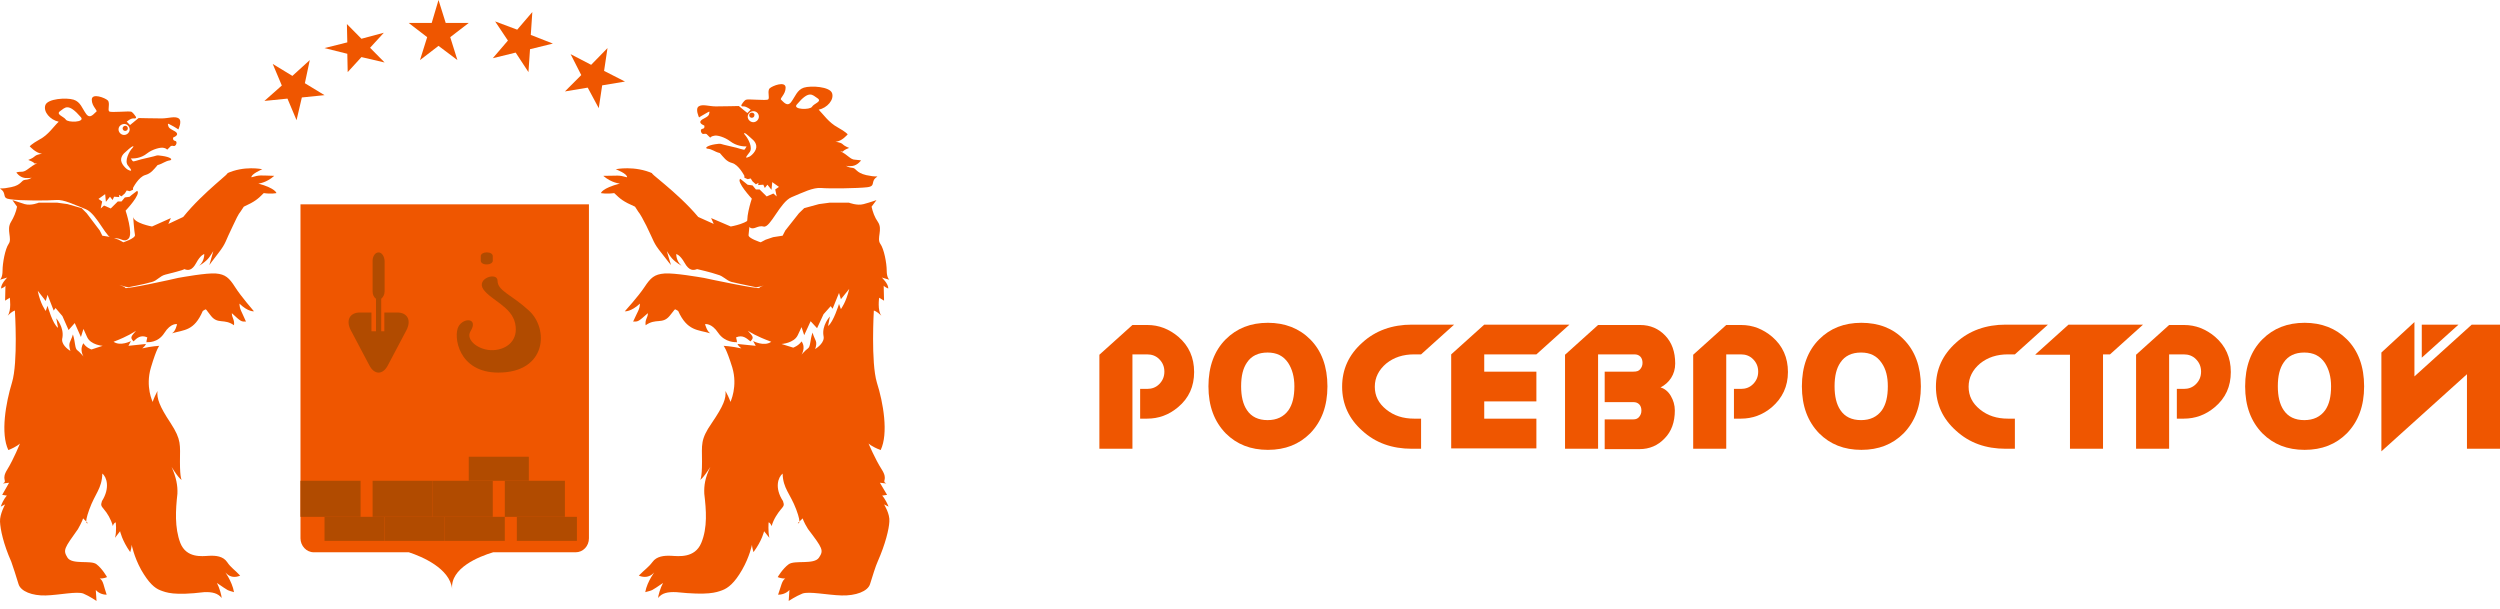 <svg width="193" height="47" viewBox="0 0 193 47" fill="none" xmlns="http://www.w3.org/2000/svg">
<path d="M23.197 15.774V41.554C23.197 42.136 23.654 42.636 24.225 42.636H31.562C32.59 42.969 34.731 43.885 34.903 45.466C34.76 43.857 36.958 42.969 38.072 42.636H44.438C45.01 42.636 45.466 42.164 45.466 41.554V15.774H23.197Z" fill="#EF5600"/>
<path d="M21.055 4.937L22.573 5.859L23.915 4.639L23.536 6.424L25.053 7.346L23.302 7.524L22.894 9.279L22.193 7.613L20.413 7.792L21.756 6.602L21.055 4.937Z" fill="#EF5600"/>
<path d="M26.781 1.856L27.903 2.992L29.632 2.528L28.57 3.688L29.692 4.825L27.903 4.407L26.842 5.567L26.812 4.152L25.053 3.712L26.812 3.271L26.781 1.856Z" fill="#EF5600"/>
<path d="M33.853 0L34.408 1.77H36.188L34.758 2.869L35.312 4.639L33.853 3.541L32.423 4.639L32.978 2.869L31.548 1.77H33.328L33.853 0Z" fill="#EF5600"/>
<path d="M41.096 0.928L40.977 2.697L42.683 3.364L40.917 3.799L40.797 5.567L39.809 4.06L38.043 4.494L39.211 3.132L38.223 1.653L39.929 2.291L41.096 0.928Z" fill="#EF5600"/>
<path d="M46.899 3.712L46.635 5.473L48.25 6.296L46.488 6.589L46.224 8.351L45.372 6.765L43.611 7.059L44.873 5.796L44.051 4.181L45.637 5.004L46.899 3.712Z" fill="#EF5600"/>
<path d="M33.404 37.115H28.764V39.899H33.404V37.115Z" fill="#B14B00"/>
<path d="M34.332 39.899H29.692V41.755H34.332V39.899Z" fill="#B14B00"/>
<path d="M29.692 39.899H25.053V41.755H29.692V39.899Z" fill="#B14B00"/>
<path d="M38.971 39.899H34.332V41.755H38.971V39.899Z" fill="#B14B00"/>
<path d="M43.611 37.115H38.971V39.899H43.611V37.115Z" fill="#B14B00"/>
<path d="M40.827 35.26H36.188V37.115H40.827V35.26Z" fill="#B14B00"/>
<path d="M27.837 37.115H23.197V39.899H27.837V37.115Z" fill="#B14B00"/>
<path d="M44.538 39.899H39.899V41.755H44.538V39.899Z" fill="#B14B00"/>
<path d="M38.043 37.115H33.404V39.899H38.043V37.115Z" fill="#B14B00"/>
<path d="M30.664 24.125C30.388 24.125 30.029 24.125 29.67 24.125V25.573H28.676V24.125C28.345 24.125 28.041 24.125 27.793 24.125C26.993 24.125 26.689 24.729 27.076 25.483C27.462 26.237 28.124 27.444 28.511 28.199C28.897 28.953 29.56 28.953 29.946 28.199C30.332 27.444 30.995 26.237 31.381 25.483C31.768 24.729 31.464 24.125 30.664 24.125Z" fill="#B14B00"/>
<path d="M29.228 19.486C28.966 19.486 28.764 19.774 28.764 20.149V22.488C28.764 22.748 28.865 22.95 29.027 23.065V25.981H29.43V23.065C29.571 22.95 29.692 22.748 29.692 22.488V20.149C29.672 19.774 29.47 19.486 29.228 19.486Z" fill="#B14B00"/>
<path d="M37.115 20.128C37.115 20.288 37.301 20.413 37.548 20.413H37.61C37.837 20.413 38.043 20.288 38.043 20.128V19.771C38.043 19.61 37.858 19.486 37.61 19.486H37.548C37.322 19.486 37.115 19.61 37.115 19.771V20.128Z" fill="#B14B00"/>
<path d="M38.411 21.671C38.411 20.967 36.719 21.482 37.323 22.348C37.928 23.187 39.499 23.675 39.771 24.974C40.043 26.247 39.167 26.978 38.079 27.032C36.991 27.086 35.903 26.247 36.326 25.57C36.961 24.541 35.782 24.487 35.389 25.218C34.996 25.949 35.359 28.764 38.472 28.764C42.219 28.764 42.401 25.353 40.799 23.945C39.499 22.754 38.411 22.456 38.411 21.671Z" fill="#B14B00"/>
<path d="M90.939 31.441C90.23 32.036 89.436 32.319 88.558 32.319H88.019V30.023H88.558C88.926 30.023 89.238 29.91 89.493 29.654C89.748 29.399 89.89 29.087 89.89 28.691C89.89 28.294 89.748 27.982 89.493 27.727C89.238 27.471 88.926 27.358 88.558 27.358H87.424V34.644H84.872V27.386L87.424 25.09H88.586C89.465 25.09 90.258 25.402 90.967 25.997C91.79 26.706 92.186 27.613 92.186 28.719C92.186 29.825 91.79 30.732 90.939 31.441Z" fill="#EF5600"/>
<path d="M101.145 26.196C102.024 27.075 102.478 28.294 102.478 29.825C102.478 31.355 102.024 32.546 101.145 33.453C100.295 34.304 99.217 34.729 97.885 34.729C96.552 34.729 95.475 34.304 94.624 33.453C93.746 32.546 93.292 31.355 93.292 29.825C93.292 28.294 93.746 27.075 94.624 26.196C95.475 25.345 96.552 24.92 97.885 24.92C99.189 24.92 100.295 25.345 101.145 26.196ZM99.444 28.01C99.076 27.471 98.565 27.216 97.856 27.216C97.148 27.216 96.609 27.471 96.269 27.982C95.957 28.435 95.815 29.031 95.815 29.825C95.815 30.59 95.957 31.214 96.269 31.667C96.609 32.178 97.148 32.433 97.856 32.433C98.565 32.433 99.104 32.178 99.472 31.667C99.784 31.214 99.926 30.618 99.926 29.825C99.926 29.087 99.756 28.492 99.444 28.01Z" fill="#EF5600"/>
<path d="M109.707 34.644H108.998C107.467 34.644 106.191 34.191 105.171 33.255C104.15 32.348 103.612 31.214 103.612 29.853C103.612 28.52 104.122 27.386 105.171 26.451C106.191 25.515 107.496 25.062 108.998 25.062H112.258L109.707 27.358H109.168C108.318 27.358 107.609 27.585 107.014 28.067C106.447 28.549 106.135 29.144 106.135 29.853C106.135 30.562 106.418 31.129 107.014 31.611C107.609 32.093 108.318 32.319 109.168 32.319H109.707V34.644Z" fill="#EF5600"/>
<path d="M112.032 34.644V28.691V27.358L114.583 25.062H121.16L118.609 27.358H114.583V28.691H118.609V30.987H114.583V32.319H118.609V34.616H112.032V34.644Z" fill="#EF5600"/>
<path d="M126.632 28.492C126.745 28.35 126.802 28.209 126.802 28.01C126.802 27.812 126.745 27.642 126.632 27.528C126.519 27.415 126.377 27.358 126.178 27.358H123.372V34.644H120.82V27.386L123.372 25.09H126.632C127.397 25.09 128.049 25.373 128.56 25.912C129.07 26.451 129.325 27.16 129.325 28.067C129.325 28.492 129.212 28.861 129.013 29.172C128.815 29.484 128.531 29.739 128.191 29.91C128.503 29.995 128.787 30.221 128.985 30.562C129.183 30.902 129.297 31.27 129.297 31.696C129.297 32.575 129.042 33.312 128.503 33.85C127.993 34.389 127.341 34.672 126.575 34.672H123.882V32.376H126.093C126.292 32.376 126.434 32.319 126.547 32.178C126.66 32.036 126.717 31.894 126.717 31.696C126.717 31.497 126.66 31.327 126.547 31.214C126.434 31.1 126.292 31.044 126.093 31.044H123.882V28.691H126.093C126.377 28.691 126.519 28.634 126.632 28.492Z" fill="#EF5600"/>
<path d="M136.781 31.441C136.073 32.036 135.279 32.319 134.4 32.319H133.861V30.023H134.4C134.768 30.023 135.08 29.91 135.335 29.654C135.591 29.399 135.732 29.087 135.732 28.691C135.732 28.294 135.591 27.982 135.335 27.727C135.08 27.471 134.768 27.358 134.4 27.358H133.266V34.644H130.714V27.386L133.266 25.09H134.428C135.307 25.09 136.101 25.402 136.81 25.997C137.632 26.706 138.029 27.613 138.029 28.719C138.029 29.825 137.603 30.732 136.781 31.441Z" fill="#EF5600"/>
<path d="M146.959 26.196C147.838 27.075 148.292 28.294 148.292 29.825C148.292 31.355 147.838 32.546 146.959 33.453C146.109 34.304 145.031 34.729 143.699 34.729C142.366 34.729 141.289 34.304 140.439 33.453C139.56 32.546 139.106 31.355 139.106 29.825C139.106 28.294 139.56 27.075 140.439 26.196C141.289 25.345 142.366 24.92 143.699 24.92C145.031 24.92 146.137 25.345 146.959 26.196ZM145.258 28.01C144.89 27.471 144.379 27.216 143.671 27.216C142.962 27.216 142.423 27.471 142.083 27.982C141.771 28.435 141.629 29.031 141.629 29.825C141.629 30.59 141.771 31.214 142.083 31.667C142.423 32.178 142.962 32.433 143.671 32.433C144.379 32.433 144.918 32.178 145.286 31.667C145.598 31.214 145.74 30.618 145.74 29.825C145.74 29.087 145.598 28.492 145.258 28.01Z" fill="#EF5600"/>
<path d="M155.549 34.644H154.841C153.31 34.644 152.034 34.191 151.013 33.255C149.993 32.348 149.454 31.214 149.454 29.853C149.454 28.52 149.964 27.386 151.013 26.451C152.034 25.515 153.338 25.062 154.841 25.062H158.101L155.549 27.358H155.011C154.16 27.358 153.451 27.585 152.856 28.067C152.289 28.549 151.977 29.144 151.977 29.853C151.977 30.562 152.261 31.129 152.856 31.611C153.451 32.093 154.16 32.319 155.011 32.319H155.549V34.644Z" fill="#EF5600"/>
<path d="M157.137 27.358L159.688 25.062H165.443L162.892 27.358H162.353V34.644H159.802V27.386H157.137V27.358Z" fill="#EF5600"/>
<path d="M170.972 31.441C170.263 32.036 169.469 32.319 168.59 32.319H168.052V30.023H168.59C168.959 30.023 169.271 29.91 169.526 29.654C169.781 29.399 169.923 29.087 169.923 28.691C169.923 28.294 169.781 27.982 169.526 27.727C169.271 27.471 168.959 27.358 168.59 27.358H167.456V34.644H164.905V27.386L167.456 25.09H168.619C169.498 25.09 170.291 25.402 171 25.997C171.822 26.706 172.219 27.613 172.219 28.719C172.219 29.825 171.822 30.732 170.972 31.441Z" fill="#EF5600"/>
<path d="M181.178 26.196C182.057 27.075 182.51 28.294 182.51 29.825C182.51 31.355 182.057 32.546 181.178 33.453C180.327 34.304 179.25 34.729 177.918 34.729C176.585 34.729 175.508 34.304 174.657 33.453C173.778 32.546 173.325 31.355 173.325 29.825C173.325 28.294 173.778 27.075 174.657 26.196C175.508 25.345 176.585 24.92 177.918 24.92C179.222 24.92 180.327 25.345 181.178 26.196ZM179.477 28.01C179.108 27.471 178.598 27.216 177.889 27.216C177.18 27.216 176.642 27.471 176.302 27.982C175.99 28.435 175.848 29.031 175.848 29.825C175.848 30.59 175.99 31.214 176.302 31.667C176.642 32.178 177.18 32.433 177.889 32.433C178.598 32.433 179.137 32.178 179.505 31.667C179.817 31.214 179.959 30.618 179.959 29.825C179.959 29.087 179.789 28.492 179.477 28.01Z" fill="#EF5600"/>
<path d="M186.394 24.863V29.059L190.817 25.062H193V34.644H190.449V28.889L183.843 34.843V31.299V27.216L186.394 24.863ZM186.961 27.613L189.796 25.062H186.961V27.613Z" fill="#EF5600"/>
<path d="M57.638 11.307C57.38 11.307 56.864 11.278 56.376 10.91C55.974 10.598 55.343 10.399 55.114 10.484C54.913 10.512 54.827 10.626 54.827 10.626L54.597 10.399C54.597 10.399 54.54 10.285 54.339 10.342C54.139 10.399 53.995 9.973 54.225 9.945C54.454 9.916 54.368 9.689 54.368 9.689C54.368 9.689 53.967 9.548 54.081 9.349C54.196 9.15 54.684 9.065 54.741 8.81C54.798 8.554 54.798 8.583 54.54 8.725C54.282 8.866 53.966 9.065 53.966 9.065C53.966 9.065 53.651 8.412 53.938 8.214C54.225 8.015 54.741 8.214 55.257 8.214C55.774 8.214 57.036 8.185 57.036 8.185L57.696 8.725L57.954 8.469C57.954 8.469 57.638 8.214 57.409 8.214C57.179 8.242 57.237 8.1 57.237 8.1C57.237 8.1 57.409 7.788 57.581 7.703C57.724 7.618 59.159 7.788 59.302 7.675C59.445 7.561 59.216 7.022 59.417 6.823C59.617 6.625 60.65 6.227 60.65 6.767C60.65 7.306 60.163 7.59 60.306 7.703C60.449 7.817 60.765 8.299 61.081 7.873C61.396 7.448 61.539 6.937 62.056 6.767C62.601 6.596 64.064 6.681 64.236 7.192C64.408 7.703 63.863 8.327 63.203 8.469C63.547 8.81 63.978 9.462 64.666 9.831C65.326 10.2 65.441 10.37 65.441 10.37C65.441 10.37 64.982 10.938 64.494 10.938C65.269 11.08 64.838 11.137 65.555 11.42C64.867 11.676 65.24 11.761 64.867 11.676C65.441 11.931 65.641 12.329 66.014 12.329C66.387 12.357 66.473 12.385 66.473 12.385C66.473 12.385 66.215 12.754 65.814 12.811C65.383 12.868 65.297 12.783 65.297 12.783C65.297 12.783 65.441 12.924 65.785 12.953C66.129 12.981 66.043 13.322 66.875 13.52C67.707 13.691 67.564 13.577 67.736 13.634C67.133 14.003 67.678 14.372 66.932 14.457C66.187 14.542 64.035 14.57 63.404 14.514C62.773 14.457 61.998 14.854 61.109 15.223C60.22 15.592 59.474 17.607 58.958 17.493C58.441 17.351 58.183 17.862 57.81 17.493C57.437 17.124 58.04 15.336 58.04 15.336C58.04 15.336 56.806 14.003 57.151 13.804C57.982 14.457 57.696 14.258 57.696 14.258L58.097 14.315L58.355 14.627H58.642L59.187 15.166L59.704 14.939L59.962 15.166L59.847 14.627L60.134 14.428L59.617 14.059L59.56 14.655L59.245 14.258L59.044 14.514L58.929 14.258L58.528 14.287L58.556 14.116L58.355 14.23L58.097 14.003L57.954 13.776L57.724 13.832L57.466 13.719V13.577C57.466 13.577 57.036 12.726 56.52 12.584C56.06 12.47 55.86 12.13 55.573 11.818C55.114 11.704 54.999 11.506 54.597 11.477C54.368 11.42 54.655 11.222 55.2 11.137C55.774 11.052 55.487 11.108 56.319 11.278C57.151 11.449 57.409 11.619 57.495 11.534L57.638 11.307ZM57.839 12.101C57.982 12.045 58.441 11.647 58.384 11.25C58.327 10.881 58.04 10.739 57.782 10.484C57.523 10.229 57.323 10.2 57.523 10.427C57.724 10.654 58.183 11.42 57.839 11.789C57.523 12.187 57.523 12.243 57.839 12.101ZM58.155 8.583C57.925 8.583 57.724 8.781 57.724 9.008C57.724 9.235 57.925 9.434 58.155 9.434C58.384 9.434 58.585 9.235 58.585 9.008C58.585 8.781 58.413 8.583 58.155 8.583ZM58.04 8.696C57.925 8.696 57.839 8.781 57.839 8.895C57.839 9.008 57.925 9.093 58.04 9.093C58.155 9.093 58.241 9.008 58.241 8.895C58.269 8.781 58.155 8.696 58.04 8.696ZM61.511 8.072C61.167 8.469 62.544 8.498 62.687 8.242C62.83 7.987 63.49 7.845 63.117 7.589C62.716 7.334 62.486 6.908 61.511 8.072Z" fill="#EF5600"/>
<path d="M10.241 12.433C10.327 12.519 10.585 12.348 11.417 12.178C12.249 12.008 11.962 11.951 12.536 12.036C13.109 12.121 13.367 12.292 13.138 12.377C12.736 12.433 12.593 12.632 12.163 12.746C11.876 13.086 11.646 13.398 11.216 13.512C10.7 13.654 10.27 14.505 10.27 14.505V14.647L10.011 14.76L9.782 14.704L9.638 14.931L9.38 15.158L9.179 15.044L9.208 15.214L8.807 15.186L8.692 15.441L8.491 15.186L8.175 15.583L8.118 14.987L7.602 15.356L7.889 15.555L7.774 16.094L8.032 15.867L8.548 16.094L9.093 15.555H9.38L9.638 15.243L10.04 15.186C10.04 15.186 9.753 15.356 10.585 14.732C10.929 14.959 9.696 16.264 9.696 16.264C9.696 16.264 10.298 18.052 9.925 18.421C9.552 18.79 9.294 18.279 8.778 18.421C8.261 18.563 7.516 16.52 6.626 16.151C5.737 15.81 4.934 15.385 4.332 15.441C3.7 15.498 1.549 15.498 0.803 15.385C0.057 15.3 0.602 14.931 0 14.562C0.143 14.505 0.029 14.618 0.861 14.448C1.692 14.278 1.606 13.909 1.951 13.881C2.324 13.852 2.438 13.71 2.438 13.71C2.438 13.71 2.352 13.767 1.922 13.739C1.492 13.682 1.262 13.313 1.262 13.313C1.262 13.313 1.377 13.256 1.721 13.256C2.065 13.228 2.295 12.859 2.869 12.604C2.496 12.661 2.869 12.604 2.18 12.348C2.897 12.065 2.496 12.008 3.241 11.866C2.783 11.838 2.295 11.298 2.295 11.298C2.295 11.298 2.41 11.128 3.069 10.759C3.729 10.419 4.159 9.738 4.532 9.397C3.873 9.255 3.328 8.631 3.5 8.12C3.672 7.609 5.135 7.524 5.68 7.694C6.225 7.865 6.34 8.375 6.655 8.801C6.971 9.227 7.257 8.744 7.43 8.631C7.573 8.517 7.085 8.234 7.085 7.694C7.085 7.155 8.118 7.553 8.319 7.751C8.52 7.95 8.29 8.489 8.434 8.602C8.577 8.716 10.011 8.546 10.155 8.631C10.298 8.716 10.499 9.028 10.499 9.028C10.499 9.028 10.556 9.17 10.327 9.142C10.097 9.113 9.782 9.397 9.782 9.397L10.04 9.652L10.7 9.113C10.7 9.113 11.962 9.142 12.478 9.142C12.995 9.142 13.511 8.943 13.798 9.142C14.085 9.34 13.769 9.993 13.769 9.993C13.769 9.993 13.482 9.794 13.195 9.652C12.937 9.511 12.937 9.511 12.995 9.738C13.052 9.993 13.54 10.078 13.654 10.277C13.769 10.475 13.367 10.617 13.367 10.617C13.367 10.617 13.31 10.844 13.511 10.873C13.74 10.901 13.597 11.327 13.396 11.27C13.195 11.213 13.138 11.327 13.138 11.327L12.909 11.554C12.909 11.554 12.822 11.44 12.622 11.412C12.392 11.355 11.761 11.525 11.36 11.838C10.872 12.235 10.355 12.235 10.097 12.235L10.241 12.433ZM9.897 12.802C9.552 12.433 10.011 11.639 10.212 11.44C10.413 11.213 10.241 11.242 9.954 11.497C9.696 11.752 9.409 11.894 9.352 12.263C9.294 12.632 9.753 13.058 9.897 13.114C10.183 13.256 10.212 13.171 9.897 12.802ZM9.151 9.993C9.151 10.22 9.352 10.419 9.581 10.419C9.81 10.419 10.011 10.22 10.011 9.993C10.011 9.766 9.81 9.567 9.581 9.567C9.323 9.596 9.151 9.766 9.151 9.993ZM9.466 9.908C9.466 10.021 9.552 10.107 9.667 10.107C9.782 10.107 9.868 10.021 9.868 9.908C9.868 9.794 9.782 9.709 9.667 9.709C9.581 9.709 9.466 9.794 9.466 9.908ZM4.647 8.574C4.274 8.83 4.934 9 5.077 9.227C5.221 9.482 6.569 9.454 6.253 9.057C5.249 7.893 5.02 8.319 4.647 8.574Z" fill="#EF5600"/>
<path d="M53.816 20.774C53.523 20.887 53.202 20.915 52.851 20.292C52.501 19.668 52.209 19.612 52.209 19.612C52.209 19.612 52.179 20.15 52.618 20.519C51.858 20.065 51.77 19.81 51.478 19.385C51.741 20.264 51.8 20.462 51.8 20.462C51.8 20.462 51.624 20.264 51.04 19.498C50.426 18.733 50.514 18.677 49.9 17.43C49.258 16.182 49.491 16.721 49.024 15.956C48.118 15.559 47.884 15.361 47.417 14.907C46.803 14.992 46.394 14.907 46.394 14.907C46.394 14.907 46.453 14.539 47.855 14.17C47.855 14.17 47.242 14.142 46.569 13.575C47.738 13.575 47.709 13.49 48.41 13.688C48.44 13.405 47.534 13.065 47.534 13.065C47.534 13.065 48.995 12.753 50.426 13.405C49.813 13.122 52.267 14.794 53.903 16.749L55.101 17.288L54.897 16.834L56.416 17.486C56.416 17.486 57.906 17.231 57.935 16.721C57.935 16.721 57.819 17.883 57.789 18.138C57.731 18.393 58.724 18.705 58.724 18.705L59.104 18.506L59.688 18.308L60.419 18.195L60.623 17.798L61.675 16.466L62.084 16.069L63.224 15.757L64.071 15.644H65.532C65.532 15.644 66.175 15.899 66.672 15.757C67.198 15.616 67.665 15.446 67.665 15.446L67.285 15.956C67.373 16.352 67.519 16.778 67.782 17.146C68.162 17.713 67.665 18.393 67.957 18.818C68.249 19.215 68.454 20.32 68.454 20.887C68.454 21.454 68.658 21.596 68.658 21.596L68.074 21.426C68.074 21.426 68.6 21.907 68.571 22.276C68.249 22.134 68.22 22.049 68.22 22.049L68.249 23.211L67.87 22.984C67.87 22.984 67.723 23.976 68.045 24.373C67.665 24.005 67.46 23.976 67.46 23.976C67.46 23.976 67.227 27.972 67.694 29.531C68.191 31.09 68.6 33.471 67.986 34.746C67.256 34.463 67.051 34.236 67.051 34.236C67.051 34.236 67.548 35.426 68.074 36.248C68.6 37.07 68.016 37.127 68.425 37.325C67.928 37.268 67.928 37.268 67.928 37.268L68.483 38.204L68.103 38.26C68.103 38.26 68.337 38.487 68.6 39.111C68.249 38.941 68.249 38.941 68.249 38.941C68.249 38.941 68.717 39.677 68.658 40.273C68.629 40.839 68.366 41.973 67.753 43.362C67.606 43.673 67.344 44.524 67.168 45.09C66.993 45.657 66.058 45.998 64.977 45.969C63.896 45.941 62.435 45.629 61.938 45.827C61.441 46.026 60.886 46.394 60.886 46.394L60.945 45.544C60.945 45.544 60.653 45.912 60.068 45.912C60.302 45.261 60.361 44.807 60.623 44.665C60.273 44.665 60.039 44.552 60.039 44.552C60.039 44.552 60.419 43.9 60.886 43.56C61.354 43.22 62.844 43.617 63.224 43.05C63.604 42.483 63.516 42.341 62.377 40.839C62.026 40.273 61.968 40.017 61.968 40.017L61.588 40.386C61.588 40.386 61.938 40.584 61.471 39.337C61.003 38.09 60.448 37.722 60.419 36.56C60.068 36.843 59.776 37.665 60.448 38.685C60.565 39.026 60.507 39.054 60.273 39.337C60.039 39.621 59.718 40.074 59.572 40.613C59.455 40.329 59.338 40.329 59.338 40.329C59.338 40.329 59.279 41.009 59.396 41.52C58.987 41.009 58.987 41.009 58.987 41.009C58.987 41.009 58.841 41.718 58.169 42.625C58.052 42.228 58.052 42.058 58.052 42.058C58.052 42.058 57.877 42.965 57.293 43.985C56.708 45.005 56.212 45.402 55.744 45.572C55.276 45.742 54.663 45.969 52.209 45.714C51.566 45.686 51.098 45.771 50.806 46.167C50.806 45.997 50.981 45.374 51.186 45.005C50.222 45.657 50.426 45.544 49.813 45.714C49.959 44.864 50.631 44.014 50.631 44.014C50.631 44.014 50.222 44.807 49.316 44.439C49.783 43.957 50.047 43.815 50.368 43.39C50.689 42.937 51.274 42.88 51.829 42.908C52.384 42.937 53.64 43.107 54.137 41.916C54.634 40.726 54.517 39.366 54.371 38.119C54.342 37.495 54.429 36.872 54.838 36.05C54.196 37.042 54.049 37.042 54.049 37.042C54.049 37.042 54.196 36.985 54.196 35.653C54.196 34.321 54.049 33.952 54.955 32.649C55.861 31.317 56.065 30.75 56.007 30.183C56.358 30.835 56.387 31.033 56.387 31.033C56.387 31.033 56.971 29.843 56.533 28.369C56.065 26.867 55.861 26.697 55.861 26.697C55.861 26.697 56.445 26.725 57.234 26.895C56.942 26.669 56.942 26.555 56.942 26.555L58.344 26.697L58.14 26.329C58.14 26.329 58.987 26.782 59.542 26.385C58.315 25.932 57.935 25.648 57.731 25.535C58.14 25.988 58.227 26.045 57.935 26.357C57.643 26.13 57.351 25.819 56.825 26.045C56.971 26.555 56.825 26.414 56.825 26.414C56.825 26.414 55.978 26.47 55.452 25.705C54.926 24.912 54.429 25.025 54.429 25.025C54.429 25.025 54.575 25.592 54.838 25.733C53.874 25.45 53.056 25.563 52.355 24.005C52.004 23.835 52.238 23.75 51.683 24.401C51.128 25.053 50.631 24.543 49.842 25.11C49.783 24.628 50.017 24.543 50.017 24.175C49.258 24.855 49.258 24.826 48.878 24.826C49.258 23.976 49.374 23.92 49.404 23.438C48.703 24.09 48.235 24.033 48.235 24.033C48.235 24.033 49.287 22.871 49.754 22.163C50.222 21.454 50.514 21.171 51.303 21.114C52.062 21.057 53.991 21.397 54.342 21.454C54.575 21.511 58.754 22.389 58.637 22.219C58.549 22.134 59.951 21.709 59.951 21.709C59.951 21.709 58.52 22.247 58.315 22.163C58.227 22.134 57.293 21.964 56.474 21.766C56.065 21.652 55.861 21.312 55.393 21.199C54.926 21.029 53.816 20.774 53.816 20.774ZM64.918 23.098L64.772 22.616L64.276 23.835L64.13 23.636L63.575 24.26L63.078 25.337L62.581 24.798L62.084 25.875L61.88 25.252C61.88 25.252 61.88 25.252 61.588 25.875C61.295 26.499 60.331 26.555 60.331 26.555L61.237 26.839C61.237 26.839 61.646 26.697 61.88 26.357C62.23 26.839 61.88 27.377 61.88 27.377C61.88 27.377 62.172 27.037 62.377 26.895C62.581 26.754 62.523 26.272 62.727 25.677C62.932 26.357 63.136 26.3 62.932 26.952C63.136 26.81 63.691 26.414 63.575 25.932C63.428 25.11 64.071 24.43 64.071 24.43C64.071 24.43 64.071 24.43 63.925 25.167C64.334 24.883 64.772 23.466 64.772 23.466L64.918 23.863C64.918 23.863 65.328 23.324 65.561 22.304L64.918 23.098Z" fill="#EF5600"/>
<path d="M12.772 21.199C12.324 21.312 12.156 21.652 11.736 21.766C10.951 21.992 10.055 22.134 9.971 22.163C9.803 22.247 8.403 21.709 8.403 21.709C8.403 21.709 9.719 22.134 9.663 22.219C9.551 22.389 13.556 21.511 13.752 21.454C14.088 21.397 15.936 21.057 16.665 21.114C17.393 21.171 17.701 21.454 18.149 22.163C18.597 22.871 19.605 24.033 19.605 24.033C19.605 24.033 19.157 24.09 18.485 23.438C18.513 23.92 18.625 23.976 18.989 24.826C18.625 24.826 18.625 24.855 17.897 24.175C17.897 24.543 18.121 24.657 18.065 25.11C17.309 24.572 16.832 25.053 16.3 24.401C15.768 23.75 15.992 23.835 15.656 24.005C14.984 25.563 14.228 25.45 13.276 25.733C13.556 25.592 13.668 25.025 13.668 25.025C13.668 25.025 13.192 24.912 12.688 25.705C12.184 26.499 11.371 26.414 11.371 26.414C11.371 26.414 11.231 26.555 11.371 26.045C10.867 25.819 10.559 26.102 10.307 26.357C10.027 26.045 10.111 25.988 10.503 25.535C10.307 25.648 9.943 25.932 8.767 26.385C9.299 26.754 10.111 26.329 10.111 26.329L9.915 26.697L11.259 26.555C11.259 26.555 11.259 26.669 10.979 26.895C11.707 26.725 12.296 26.697 12.296 26.697C12.296 26.697 12.1 26.867 11.652 28.369C11.203 29.871 11.792 31.033 11.792 31.033C11.792 31.033 11.82 30.835 12.156 30.183C12.1 30.75 12.296 31.345 13.164 32.649C14.032 33.981 13.892 34.349 13.892 35.653C13.892 36.985 14.032 37.042 14.032 37.042C14.032 37.042 13.864 37.042 13.248 36.05C13.612 36.872 13.724 37.495 13.696 38.119C13.556 39.366 13.472 40.726 13.92 41.916C14.396 43.107 15.6 42.937 16.132 42.908C16.665 42.88 17.225 42.937 17.533 43.39C17.841 43.843 18.093 43.957 18.541 44.439C17.673 44.807 17.281 44.014 17.281 44.014C17.281 44.014 17.925 44.864 18.065 45.714C17.505 45.544 17.701 45.657 16.748 45.005C16.945 45.374 17.113 45.998 17.113 46.167C16.832 45.799 16.384 45.686 15.768 45.714C13.416 45.998 12.828 45.742 12.38 45.572C11.932 45.402 11.483 45.005 10.895 43.985C10.335 42.965 10.167 42.058 10.167 42.058C10.167 42.058 10.167 42.228 10.055 42.625C9.411 41.718 9.271 41.009 9.271 41.009C9.271 41.009 9.271 41.009 8.879 41.52C9.019 41.009 8.935 40.329 8.935 40.329C8.935 40.329 8.795 40.329 8.711 40.613C8.571 40.074 8.263 39.592 8.039 39.337C7.815 39.054 7.759 39.026 7.871 38.685C8.515 37.665 8.235 36.815 7.899 36.56C7.871 37.722 7.339 38.09 6.891 39.337C6.443 40.584 6.779 40.386 6.779 40.386L6.415 40.017C6.415 40.017 6.359 40.244 6.022 40.839C4.958 42.341 4.846 42.455 5.21 43.05C5.574 43.617 7.031 43.22 7.451 43.56C7.899 43.9 8.263 44.552 8.263 44.552C8.263 44.552 8.039 44.665 7.703 44.665C7.983 44.807 8.011 45.289 8.235 45.912C7.675 45.912 7.395 45.544 7.395 45.544L7.451 46.394C7.451 46.394 6.919 46.026 6.443 45.827C5.966 45.629 4.566 45.941 3.53 45.969C2.494 45.998 1.598 45.657 1.43 45.09C1.262 44.524 0.982 43.673 0.87 43.362C0.253 41.973 0.029 40.868 0.001 40.273C-0.027 39.706 0.393 38.941 0.393 38.941C0.393 38.941 0.393 38.941 0.057 39.111C0.281 38.487 0.533 38.26 0.533 38.26L0.169 38.204L0.701 37.268C0.701 37.268 0.701 37.268 0.225 37.325C0.617 37.127 0.057 37.042 0.561 36.248C1.066 35.426 1.542 34.236 1.542 34.236C1.542 34.236 1.346 34.463 0.645 34.746C0.029 33.471 0.449 31.09 0.926 29.531C1.402 27.972 1.15 23.976 1.15 23.976C1.15 23.976 0.954 24.005 0.589 24.373C0.898 23.976 0.757 22.984 0.757 22.984L0.393 23.211L0.421 22.049C0.421 22.049 0.393 22.162 0.085 22.276C0.057 21.907 0.561 21.426 0.561 21.426L0.001 21.596C0.001 21.596 0.197 21.454 0.197 20.887C0.197 20.32 0.393 19.215 0.673 18.818C0.954 18.421 0.477 17.741 0.841 17.146C1.066 16.778 1.234 16.381 1.318 15.956L0.954 15.446C0.954 15.446 1.402 15.587 1.906 15.757C2.41 15.899 2.998 15.644 2.998 15.644H4.398L5.21 15.757L6.303 16.069L6.695 16.466L7.703 17.798L7.899 18.195L8.599 18.308L9.159 18.506L9.523 18.705C9.523 18.705 10.475 18.393 10.419 18.138C10.363 17.883 10.279 16.721 10.279 16.721C10.307 17.231 11.736 17.486 11.736 17.486L13.192 16.834L12.996 17.288L14.144 16.749C15.712 14.794 18.065 13.122 17.477 13.405C18.849 12.753 20.249 13.065 20.249 13.065C20.249 13.065 19.381 13.433 19.409 13.688C20.081 13.49 20.053 13.547 21.173 13.575C20.529 14.142 19.941 14.17 19.941 14.17C21.285 14.539 21.341 14.907 21.341 14.907C21.341 14.907 20.949 14.992 20.361 14.907C19.913 15.361 19.689 15.559 18.821 15.956C18.345 16.721 18.569 16.182 17.981 17.43C17.365 18.677 17.477 18.733 16.889 19.498C16.3 20.264 16.16 20.462 16.16 20.462C16.16 20.462 16.216 20.264 16.468 19.385C16.188 19.81 16.104 20.065 15.376 20.519C15.796 20.15 15.768 19.612 15.768 19.612C15.768 19.612 15.488 19.668 15.152 20.292C14.816 20.915 14.508 20.887 14.228 20.774C14.172 20.859 13.08 21.114 12.772 21.199ZM2.914 22.446C3.11 23.466 3.53 24.005 3.53 24.005L3.67 23.608C3.67 23.608 4.062 25.025 4.482 25.308C4.342 24.572 4.342 24.572 4.342 24.572C4.342 24.572 4.958 25.252 4.818 26.073C4.678 26.555 5.21 26.952 5.434 27.094C5.238 26.414 5.434 26.47 5.63 25.819C5.826 26.442 5.77 26.895 5.966 27.037C6.162 27.179 6.443 27.519 6.443 27.519C6.443 27.519 6.106 26.98 6.443 26.499C6.639 26.839 7.059 26.98 7.059 26.98L7.927 26.697C7.927 26.697 7.003 26.64 6.723 26.017C6.443 25.393 6.443 25.393 6.443 25.393L6.247 26.017L5.77 24.94L5.294 25.478L4.818 24.401L4.286 23.778L4.146 23.976L3.67 22.758L3.53 23.239L2.914 22.446Z" fill="#EF5600"/>
</svg>
